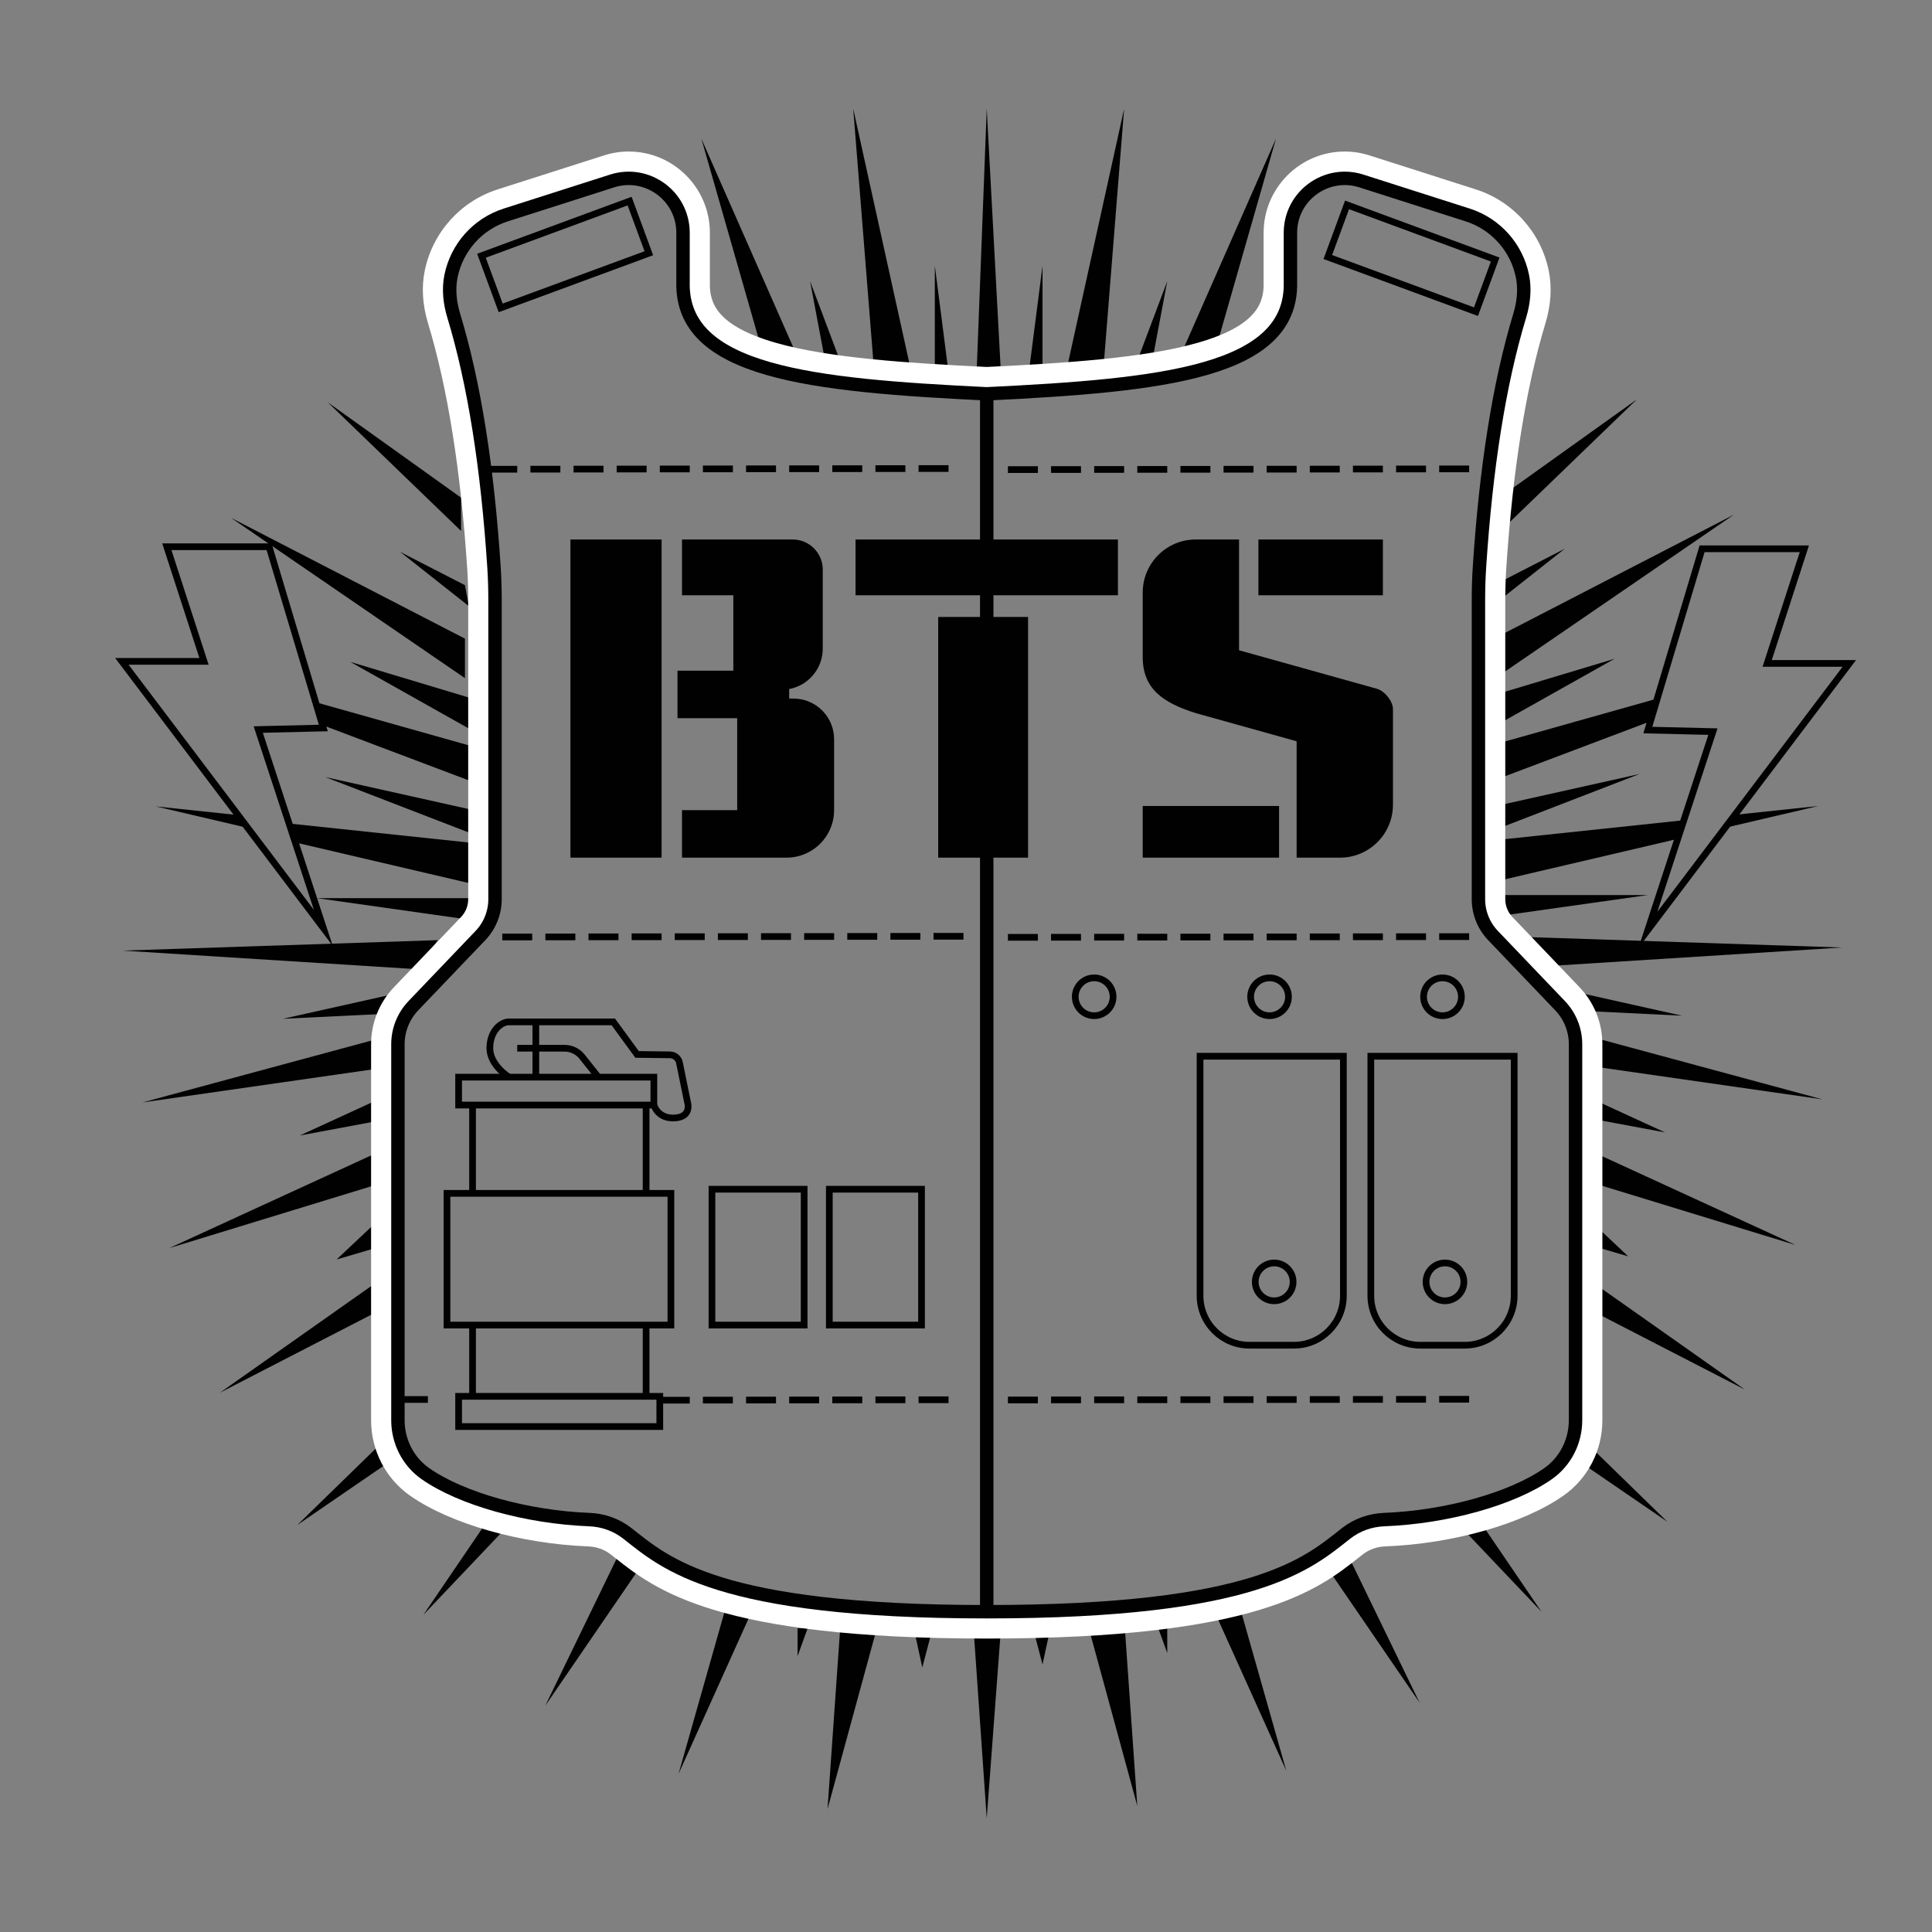 <?xml version="1.0" encoding="iso-8859-1"?>
<!-- Generator: Adobe Illustrator 22.0.1, SVG Export Plug-In . SVG Version: 6.00 Build 0)  -->
<svg version="1.1" id="Layer_1" xmlns="http://www.w3.org/2000/svg" xmlns:xlink="http://www.w3.org/1999/xlink" x="0px" y="0px"
	 viewBox="0 0 288 288" style="enable-background:new 0 0 288 288;" xml:space="preserve">
<rect x="0" y="0" width="288" height="288" fill="#808080" stroke="none"/>
<g>
	<polygon style="fill:#010101;" points="68.732,74.183 48.867,59.978 68.732,79.149 	"/>
	<polygon style="fill:#010101;" points="69.309,87.234 59.646,82.268 69.886,90.352 	"/>
	<polygon style="fill:#010101;" points="69.309,95.202 34.431,77.186 69.309,101.092 	"/>
	<polygon style="fill:#010101;" points="69.886,103.98 52.217,98.667 69.886,108.599 	"/>
	<polygon style="fill:#010101;" points="70.81,111.371 46.769,104.596 47.783,107.983 71.734,117.03 	"/>
	<polygon style="fill:#010101;" points="69.886,120.61 48.482,115.837 70.81,124.46 	"/>
	<polygon style="fill:#010101;" points="43.72,125.513 70.81,131.851 70.81,125.692 43.093,122.76 	"/>
	<polygon style="fill:#010101;" points="69.886,133.885 47.25,133.885 69.886,137.087 	"/>
	<polygon style="fill:#010101;" points="65.267,140.145 18.301,141.706 62.187,144.478 	"/>
	<polygon style="fill:#010101;" points="58.029,148.328 42.169,151.869 58.029,151.099 	"/>
	<polygon style="fill:#010101;" points="56.599,159.261 21.227,164.342 55.412,155.103 	"/>
	<polygon style="fill:#010101;" points="55.412,167.268 44.687,169.27 55.412,164.342 	"/>
	<polygon style="fill:#010101;" points="55.412,176.815 25.23,186.054 55.412,172.196 	"/>
	<polygon style="fill:#010101;" points="55.412,182.821 50.176,187.748 55.412,186.208 	"/>
	<polygon style="fill:#010101;" points="56.599,195.334 32.776,207.612 55.566,191.55 	"/>
	<polygon style="fill:#010101;" points="58.029,217.929 44.325,227.323 56.336,215.62 	"/>
	<polygon style="fill:#010101;" points="76.123,227.015 63.111,240.719 72.966,226.245 	"/>
	<polygon style="fill:#010101;" points="95.41,233.636 81.281,254.27 92.638,230.864 	"/>
	<polygon style="fill:#010101;" points="112.464,239.334 101.146,264.433 108.268,239.334 	"/>
	<polygon style="fill:#010101;" points="139.026,242.721 137.486,248.573 136.216,242.721 	"/>
	<polygon style="fill:#010101;" points="120.394,242.721 118.893,246.879 118.893,242.721 	"/>
	<polygon style="fill:#010101;" points="130.711,242.721 123.358,269.669 125.321,241.643 	"/>
	<polygon style="fill:#010101;" points="224.161,73.721 244.025,59.516 224.161,78.687 	"/>
	<polygon style="fill:#010101;" points="223.584,86.772 233.246,81.806 223.006,89.89 	"/>
	<polygon style="fill:#010101;" points="223.584,94.74 258.462,76.724 223.584,100.63 	"/>
	<polygon style="fill:#010101;" points="223.006,103.518 240.676,98.205 223.006,108.137 	"/>
	<polygon style="fill:#010101;" points="223.006,110.909 247.047,104.134 246.034,107.521 222.082,116.568 	"/>
	<polygon style="fill:#010101;" points="223.006,120.148 244.41,115.375 222.082,123.998 	"/>
	<polygon style="fill:#010101;" points="250.097,125.051 223.006,131.389 223.006,125.23 250.724,122.298 	"/>
	<polygon style="fill:#010101;" points="37.128,123.462 23.229,120.21 35.665,121.525 	"/>
	<polygon style="fill:#010101;" points="223.006,133.423 245.642,133.423 223.006,136.625 	"/>
	<polygon style="fill:#010101;" points="227.626,139.684 274.592,141.244 230.706,144.016 	"/>
	<polygon style="fill:#010101;" points="234.863,147.866 250.724,151.407 234.863,150.637 	"/>
	<polygon style="fill:#010101;" points="236.294,158.799 271.666,163.88 237.481,154.641 	"/>
	<polygon style="fill:#010101;" points="237.481,166.806 248.205,168.808 237.481,163.88 	"/>
	<polygon style="fill:#010101;" points="237.481,176.353 267.662,185.592 237.481,171.734 	"/>
	<polygon style="fill:#010101;" points="237.481,182.359 242.717,187.286 237.481,185.746 	"/>
	<polygon style="fill:#010101;" points="236.294,194.872 260.117,207.15 237.327,191.088 	"/>
	<polygon style="fill:#010101;" points="234.863,217.468 248.568,226.861 236.557,215.158 	"/>
	<polygon style="fill:#010101;" points="216.77,226.553 229.782,240.257 219.927,225.783 	"/>
	<polygon style="fill:#010101;" points="197.483,233.174 211.611,253.808 200.255,230.402 	"/>
	<polygon style="fill:#010101;" points="180.429,238.872 191.747,263.971 184.625,238.872 	"/>
	<polygon style="fill:#010101;" points="145.089,242.259 147.091,271.055 149.247,242.259 	"/>
	<polygon style="fill:#010101;" points="153.867,242.259 155.406,248.111 156.677,242.259 	"/>
	<polygon style="fill:#010101;" points="172.499,242.259 174,246.417 174,242.259 	"/>
	<polygon style="fill:#010101;" points="162.182,242.259 169.535,269.207 167.571,241.181 	"/>
	<polygon style="fill:#010101;" points="118.796,53.01 104.552,20.673 113.638,52.394 	"/>
	<polygon style="fill:#010101;" points="125.225,53.78 120.759,41.923 122.992,53.78 	"/>
	<polygon style="fill:#010101;" points="135.85,55.474 127.188,16.207 130.268,54.858 	"/>
	<polygon style="fill:#010101;" points="141.509,56.398 139.353,39.613 139.353,56.398 	"/>
	<polygon style="fill:#010101;" points="175.964,53.01 190.207,20.673 181.122,52.394 	"/>
	<polygon style="fill:#010101;" points="169.535,53.78 174,41.923 171.767,53.78 	"/>
	<polygon style="fill:#010101;" points="158.91,55.474 167.571,16.207 164.492,54.858 	"/>
	<polygon style="fill:#010101;" points="153.251,56.398 155.406,39.613 155.406,56.398 	"/>
	<polygon style="fill:#010101;" points="145.551,56.398 147.091,16.207 149.247,56.398 	"/>
	<rect x="85.035" y="80.42" style="fill:#010101;" width="13.589" height="47.428"/>
	<path style="fill:#010101;" d="M118.276,104.134h-0.635v-1.418c2.848-0.533,5.005-3.028,5.005-6.031v-7.95v-3.83
		c0-2.477-2.008-4.485-4.485-4.485h-16.496v8.315h7.651v11.241h-8.325v7.083h8.902v13.705h-8.229v7.083h8.229h7.362
		c3.912,0,7.083-3.171,7.083-7.083v-10.567C124.34,106.848,121.625,104.134,118.276,104.134z"/>
	<rect x="139.854" y="91.969" style="fill:#010101;" width="13.397" height="35.879"/>
	<rect x="127.535" y="80.42" style="fill:#010101;" width="39.113" height="8.315"/>
	<rect x="170.343" y="120.148" style="fill:#010101;" width="20.326" height="7.699"/>
	<rect x="187.59" y="80.42" style="fill:#010101;" width="18.555" height="8.315"/>
	<path style="fill:#010101;" d="M205.275,102.678L205.275,102.678l-20.573-5.745V80.42h-6.448c-4.369,0-7.911,3.542-7.911,7.911
		v9.605c0,4.682,2.926,6.814,7.944,8.377l15,4.189v17.346h6.467c4.359,0,7.892-3.533,7.892-7.892v-14.244
		C207.646,104.615,206.53,103.075,205.275,102.678z"/>
</g>
<g>
	<polygon style="fill:#010101;" points="257.151,123.4 271.05,120.148 258.614,121.464 	"/>
	
		<line style="fill:none;stroke:#010101;stroke-miterlimit:10;stroke-dasharray:5;" x1="72.639" y1="69.949" x2="77.104" y2="69.949"/>
	
		<line style="fill:none;stroke:#010101;stroke-miterlimit:10;stroke-dasharray:5;" x1="79.068" y1="69.938" x2="83.533" y2="69.938"/>
	
		<line style="fill:none;stroke:#010101;stroke-miterlimit:10;stroke-dasharray:5;" x1="85.497" y1="69.928" x2="89.962" y2="69.928"/>
	
		<line style="fill:none;stroke:#010101;stroke-miterlimit:10;stroke-dasharray:5;" x1="91.926" y1="69.917" x2="96.391" y2="69.917"/>
	
		<line style="fill:none;stroke:#010101;stroke-miterlimit:10;stroke-dasharray:5;" x1="98.354" y1="69.907" x2="102.82" y2="69.907"/>
	
		<line style="fill:none;stroke:#010101;stroke-miterlimit:10;stroke-dasharray:5;" x1="104.783" y1="69.896" x2="109.249" y2="69.896"/>
	
		<line style="fill:none;stroke:#010101;stroke-miterlimit:10;stroke-dasharray:5;" x1="111.212" y1="69.886" x2="115.678" y2="69.886"/>
	
		<line style="fill:none;stroke:#010101;stroke-miterlimit:10;stroke-dasharray:5;" x1="117.641" y1="69.875" x2="122.107" y2="69.875"/>
	
		<line style="fill:none;stroke:#010101;stroke-miterlimit:10;stroke-dasharray:5;" x1="124.07" y1="69.865" x2="128.536" y2="69.865"/>
	
		<line style="fill:none;stroke:#010101;stroke-miterlimit:10;stroke-dasharray:5;" x1="130.499" y1="69.854" x2="134.965" y2="69.854"/>
	
		<line style="fill:none;stroke:#010101;stroke-miterlimit:10;stroke-dasharray:5;" x1="136.928" y1="69.844" x2="141.394" y2="69.844"/>
	
		<line style="fill:none;stroke:#010101;stroke-miterlimit:10;stroke-dasharray:5;" x1="150.248" y1="70.001" x2="154.713" y2="70.001"/>
	
		<line style="fill:none;stroke:#010101;stroke-miterlimit:10;stroke-dasharray:5;" x1="156.677" y1="69.991" x2="161.142" y2="69.991"/>
	
		<line style="fill:none;stroke:#010101;stroke-miterlimit:10;stroke-dasharray:5;" x1="163.106" y1="69.98" x2="167.571" y2="69.98"/>
	<line style="fill:none;stroke:#010101;stroke-miterlimit:10;stroke-dasharray:5;" x1="169.535" y1="69.97" x2="174" y2="69.97"/>
	
		<line style="fill:none;stroke:#010101;stroke-miterlimit:10;stroke-dasharray:5;" x1="175.964" y1="69.959" x2="180.429" y2="69.959"/>
	
		<line style="fill:none;stroke:#010101;stroke-miterlimit:10;stroke-dasharray:5;" x1="182.392" y1="69.949" x2="186.858" y2="69.949"/>
	
		<line style="fill:none;stroke:#010101;stroke-miterlimit:10;stroke-dasharray:5;" x1="188.821" y1="69.938" x2="193.287" y2="69.938"/>
	
		<line style="fill:none;stroke:#010101;stroke-miterlimit:10;stroke-dasharray:5;" x1="195.25" y1="69.928" x2="199.716" y2="69.928"/>
	
		<line style="fill:none;stroke:#010101;stroke-miterlimit:10;stroke-dasharray:5;" x1="201.679" y1="69.917" x2="206.145" y2="69.917"/>
	
		<line style="fill:none;stroke:#010101;stroke-miterlimit:10;stroke-dasharray:5;" x1="208.108" y1="69.907" x2="212.574" y2="69.907"/>
	
		<line style="fill:none;stroke:#010101;stroke-miterlimit:10;stroke-dasharray:5;" x1="214.537" y1="69.896" x2="219.003" y2="69.896"/>
	
		<line style="fill:none;stroke:#010101;stroke-miterlimit:10;stroke-dasharray:5;" x1="150.248" y1="139.725" x2="154.713" y2="139.725"/>
	
		<line style="fill:none;stroke:#010101;stroke-miterlimit:10;stroke-dasharray:5;" x1="156.677" y1="139.715" x2="161.142" y2="139.715"/>
	
		<line style="fill:none;stroke:#010101;stroke-miterlimit:10;stroke-dasharray:5;" x1="163.106" y1="139.704" x2="167.571" y2="139.704"/>
	
		<line style="fill:none;stroke:#010101;stroke-miterlimit:10;stroke-dasharray:5;" x1="169.535" y1="139.694" x2="174" y2="139.694"/>
	
		<line style="fill:none;stroke:#010101;stroke-miterlimit:10;stroke-dasharray:5;" x1="175.964" y1="139.684" x2="180.429" y2="139.684"/>
	
		<line style="fill:none;stroke:#010101;stroke-miterlimit:10;stroke-dasharray:5;" x1="182.392" y1="139.673" x2="186.858" y2="139.673"/>
	
		<line style="fill:none;stroke:#010101;stroke-miterlimit:10;stroke-dasharray:5;" x1="188.821" y1="139.663" x2="193.287" y2="139.663"/>
	
		<line style="fill:none;stroke:#010101;stroke-miterlimit:10;stroke-dasharray:5;" x1="195.25" y1="139.652" x2="199.716" y2="139.652"/>
	
		<line style="fill:none;stroke:#010101;stroke-miterlimit:10;stroke-dasharray:5;" x1="201.679" y1="139.642" x2="206.145" y2="139.642"/>
	
		<line style="fill:none;stroke:#010101;stroke-miterlimit:10;stroke-dasharray:5;" x1="208.108" y1="139.631" x2="212.574" y2="139.631"/>
	
		<line style="fill:none;stroke:#010101;stroke-miterlimit:10;stroke-dasharray:5;" x1="214.537" y1="139.621" x2="219.003" y2="139.621"/>
	
		<line style="fill:none;stroke:#010101;stroke-miterlimit:10;stroke-dasharray:5;" x1="150.248" y1="208.69" x2="154.713" y2="208.69"/>
	
		<line style="fill:none;stroke:#010101;stroke-miterlimit:10;stroke-dasharray:5;" x1="59.319" y1="208.617" x2="63.785" y2="208.617"/>
	
		<line style="fill:none;stroke:#010101;stroke-miterlimit:10;stroke-dasharray:5;" x1="156.677" y1="208.68" x2="161.142" y2="208.68"/>
	
		<line style="fill:none;stroke:#010101;stroke-miterlimit:10;stroke-dasharray:5;" x1="163.106" y1="208.669" x2="167.571" y2="208.669"/>
	
		<line style="fill:none;stroke:#010101;stroke-miterlimit:10;stroke-dasharray:5;" x1="169.535" y1="208.659" x2="174" y2="208.659"/>
	
		<line style="fill:none;stroke:#010101;stroke-miterlimit:10;stroke-dasharray:5;" x1="175.964" y1="208.648" x2="180.429" y2="208.648"/>
	
		<line style="fill:none;stroke:#010101;stroke-miterlimit:10;stroke-dasharray:5;" x1="182.392" y1="208.638" x2="186.858" y2="208.638"/>
	
		<line style="fill:none;stroke:#010101;stroke-miterlimit:10;stroke-dasharray:5;" x1="188.821" y1="208.627" x2="193.287" y2="208.627"/>
	
		<line style="fill:none;stroke:#010101;stroke-miterlimit:10;stroke-dasharray:5;" x1="98.354" y1="208.722" x2="102.82" y2="208.722"/>
	
		<line style="fill:none;stroke:#010101;stroke-miterlimit:10;stroke-dasharray:5;" x1="104.783" y1="208.711" x2="109.249" y2="208.711"/>
	
		<line style="fill:none;stroke:#010101;stroke-miterlimit:10;stroke-dasharray:5;" x1="111.212" y1="208.701" x2="115.678" y2="208.701"/>
	
		<line style="fill:none;stroke:#010101;stroke-miterlimit:10;stroke-dasharray:5;" x1="117.641" y1="208.69" x2="122.107" y2="208.69"/>
	
		<line style="fill:none;stroke:#010101;stroke-miterlimit:10;stroke-dasharray:5;" x1="124.07" y1="208.68" x2="128.536" y2="208.68"/>
	
		<line style="fill:none;stroke:#010101;stroke-miterlimit:10;stroke-dasharray:5;" x1="130.499" y1="208.669" x2="134.965" y2="208.669"/>
	
		<line style="fill:none;stroke:#010101;stroke-miterlimit:10;stroke-dasharray:5;" x1="136.928" y1="208.659" x2="141.394" y2="208.659"/>
	
		<line style="fill:none;stroke:#010101;stroke-miterlimit:10;stroke-dasharray:5;" x1="195.25" y1="208.617" x2="199.716" y2="208.617"/>
	
		<line style="fill:none;stroke:#010101;stroke-miterlimit:10;stroke-dasharray:5;" x1="201.679" y1="208.606" x2="206.145" y2="208.606"/>
	
		<line style="fill:none;stroke:#010101;stroke-miterlimit:10;stroke-dasharray:5;" x1="208.108" y1="208.596" x2="212.574" y2="208.596"/>
	
		<line style="fill:none;stroke:#010101;stroke-miterlimit:10;stroke-dasharray:5;" x1="214.537" y1="208.586" x2="219.003" y2="208.586"/>
	
		<line style="fill:none;stroke:#010101;stroke-miterlimit:10;stroke-dasharray:5;" x1="74.872" y1="139.673" x2="79.337" y2="139.673"/>
	
		<line style="fill:none;stroke:#010101;stroke-miterlimit:10;stroke-dasharray:5;" x1="81.301" y1="139.663" x2="85.766" y2="139.663"/>
	
		<line style="fill:none;stroke:#010101;stroke-miterlimit:10;stroke-dasharray:5;" x1="87.729" y1="139.652" x2="92.195" y2="139.652"/>
	
		<line style="fill:none;stroke:#010101;stroke-miterlimit:10;stroke-dasharray:5;" x1="94.158" y1="139.642" x2="98.624" y2="139.642"/>
	
		<line style="fill:none;stroke:#010101;stroke-miterlimit:10;stroke-dasharray:5;" x1="100.587" y1="139.631" x2="105.053" y2="139.631"/>
	
		<line style="fill:none;stroke:#010101;stroke-miterlimit:10;stroke-dasharray:5;" x1="107.016" y1="139.621" x2="111.482" y2="139.621"/>
	
		<line style="fill:none;stroke:#010101;stroke-miterlimit:10;stroke-dasharray:5;" x1="113.445" y1="139.61" x2="117.911" y2="139.61"/>
	
		<line style="fill:none;stroke:#010101;stroke-miterlimit:10;stroke-dasharray:5;" x1="119.874" y1="139.6" x2="124.34" y2="139.6"/>
	
		<line style="fill:none;stroke:#010101;stroke-miterlimit:10;stroke-dasharray:5;" x1="126.303" y1="139.589" x2="130.769" y2="139.589"/>
	
		<line style="fill:none;stroke:#010101;stroke-miterlimit:10;stroke-dasharray:5;" x1="132.732" y1="139.579" x2="137.198" y2="139.579"/>
	
		<line style="fill:none;stroke:#010101;stroke-miterlimit:10;stroke-dasharray:5;" x1="139.161" y1="139.568" x2="143.626" y2="139.568"/>
	<g>
		<path style="fill:#FFFFFF;" d="M200.456,26.588c0.816,0,1.65,0.125,2.482,0.391l15.839,5.063c4.271,1.365,7.314,4.918,8.17,9.099
			c0.402,1.964,0.178,3.996-0.404,5.914c-3.07,10.118-5.029,22.689-5.998,37.445c-0.111,1.69-0.156,3.388-0.156,5.081v44.459
			c0,2.019,0.778,3.96,2.173,5.42l9.994,10.456c1.481,1.549,2.307,3.61,2.307,5.753l0,56.041c0,3.165-1.51,6.158-4.105,7.972
			c-5.393,3.77-15.161,6.48-24.425,6.841c-2.059,0.08-4.039,0.778-5.662,2.048c-5.679,4.444-13.313,11.686-53.581,11.686
			s-47.902-7.242-53.581-11.686c-1.623-1.27-3.603-1.967-5.662-2.048c-9.264-0.36-19.031-3.07-24.425-6.841
			c-2.594-1.814-4.105-4.806-4.105-7.972l0-56.041c0-2.143,0.826-4.204,2.307-5.753l9.994-10.456c1.395-1.46,2.174-3.401,2.174-5.42
			V89.582c0-1.693-0.045-3.391-0.156-5.081c-0.969-14.756-2.928-27.327-5.998-37.445c-0.582-1.918-0.806-3.951-0.404-5.914
			c0.856-4.181,3.898-7.734,8.17-9.099l15.839-5.063c0.832-0.266,1.666-0.391,2.482-0.391c4.313,0,8.093,3.494,8.093,8.112v7.377
			c-0.308,13.397,19.094,15.36,45.272,16.631c26.178-1.27,45.58-3.234,45.272-16.631l0-7.377
			C192.363,30.083,196.143,26.589,200.456,26.588 M200.457,22.588L200.457,22.588c-6.669,0.001-12.093,5.434-12.093,12.112l0,7.377
			v0.046l0.001,0.046c0.069,3-1.043,6.406-9.81,8.926c-7.989,2.297-19.91,3.045-31.463,3.607
			c-11.552-0.562-23.473-1.31-31.463-3.607c-8.767-2.521-9.879-5.927-9.81-8.926l0.001-0.046v-0.046V34.7
			c0-6.679-5.425-12.112-12.093-12.112c-1.249,0-2.494,0.195-3.7,0.581l-15.839,5.063c-5.539,1.771-9.704,6.41-10.87,12.107
			c-0.507,2.476-0.34,5.126,0.495,7.878c2.908,9.585,4.871,21.881,5.834,36.546c0.099,1.509,0.147,3.085,0.147,4.819v44.459
			c0,0.994-0.378,1.937-1.065,2.656l-9.994,10.456c-2.203,2.304-3.416,5.329-3.416,8.517l0,56.041c0,4.5,2.173,8.706,5.813,11.25
			c6.005,4.198,16.431,7.165,26.561,7.559c1.251,0.049,2.411,0.464,3.352,1.201l0.616,0.485c6.07,4.799,15.243,12.051,55.43,12.051
			s49.36-7.252,55.43-12.051l0.616-0.485c0.942-0.737,2.101-1.152,3.352-1.201c10.13-0.394,20.556-3.361,26.561-7.559
			c3.64-2.544,5.813-6.75,5.813-11.25l0-56.041c0-3.188-1.213-6.213-3.416-8.517l-9.994-10.456
			c-0.687-0.719-1.065-1.662-1.065-2.656V89.582c0-1.734,0.048-3.31,0.147-4.819c0.963-14.665,2.926-26.961,5.834-36.546
			c0.835-2.752,1.001-5.402,0.495-7.878c-1.166-5.697-5.331-10.336-10.87-12.107l-15.839-5.063
			C202.95,22.784,201.706,22.588,200.457,22.588L200.457,22.588z"/>
	</g>
	<path style="fill:none;stroke:#010101;stroke-width:2;stroke-miterlimit:10;" d="M147.091,58.708
		c26.178-1.27,45.58-3.234,45.272-16.631V34.7c0-5.491,5.344-9.393,10.574-7.721l15.839,5.063c4.271,1.365,7.314,4.918,8.17,9.099
		c0.402,1.964,0.178,3.996-0.404,5.914c-3.07,10.118-5.029,22.689-5.998,37.445c-0.111,1.69-0.156,3.388-0.156,5.081v44.459
		c0,2.019,0.779,3.96,2.174,5.42l9.994,10.456c1.481,1.549,2.307,3.61,2.307,5.753v56.041c0,3.165-1.51,6.158-4.105,7.972
		c-5.393,3.77-15.161,6.48-24.425,6.841c-2.059,0.08-4.039,0.778-5.662,2.048c-5.679,4.444-13.313,11.686-53.581,11.686
		s-47.902-7.242-53.581-11.686c-1.623-1.27-3.603-1.967-5.662-2.048c-9.264-0.36-19.031-3.07-24.425-6.841
		c-2.594-1.814-4.105-4.806-4.105-7.972l0-56.041c0-2.143,0.826-4.204,2.307-5.753l9.994-10.456c1.395-1.46,2.174-3.401,2.174-5.42
		l0-44.459c0-1.693-0.045-3.391-0.156-5.081c-0.969-14.756-2.928-27.327-5.998-37.445c-0.582-1.918-0.806-3.951-0.404-5.914
		c0.856-4.181,3.898-7.734,8.17-9.099l15.839-5.063c5.23-1.672,10.574,2.23,10.574,7.721l0,7.377
		C101.511,55.474,120.913,57.437,147.091,58.708L147.091,58.708z"/>
	
		<rect x="72.492" y="33.82" transform="matrix(0.938 -0.346 0.346 0.938 -7.929 31.483)" style="fill:none;stroke:#010101;stroke-miterlimit:10;" width="23.545" height="8.285"/>
	
		<rect x="198.569" y="34.384" transform="matrix(-0.938 -0.346 0.346 -0.938 394.381 147.417)" style="fill:none;stroke:#010101;stroke-miterlimit:10;" width="23.545" height="8.285"/>
	
		<line style="fill:none;stroke:#010101;stroke-width:2;stroke-miterlimit:10;" x1="147.091" y1="58.708" x2="147.091" y2="240.257"/>
	<circle style="fill:none;stroke:#010101;stroke-miterlimit:10;" cx="163.106" cy="148.588" r="2.82"/>
	<circle style="fill:none;stroke:#010101;stroke-miterlimit:10;" cx="189.94" cy="191.088" r="2.82"/>
	<circle style="fill:none;stroke:#010101;stroke-miterlimit:10;" cx="189.25" cy="148.588" r="2.82"/>
	<circle style="fill:none;stroke:#010101;stroke-miterlimit:10;" cx="215.031" cy="148.588" r="2.82"/>
	<path style="fill:none;stroke:#010101;stroke-miterlimit:10;" d="M192.881,200.529h-6.617c-4.073,0-7.374-3.301-7.374-7.374
		v-35.704h21.366v35.704C200.255,197.228,196.953,200.529,192.881,200.529z"/>
	<circle style="fill:none;stroke:#010101;stroke-miterlimit:10;" cx="215.399" cy="191.088" r="2.82"/>
	<path style="fill:none;stroke:#010101;stroke-miterlimit:10;" d="M218.34,200.529h-6.617c-4.073,0-7.374-3.301-7.374-7.374v-35.704
		h21.366v35.704C225.714,197.228,222.413,200.529,218.34,200.529z"/>
	<polygon style="fill:none;stroke:#010101;stroke-miterlimit:10;" points="253.727,81.806 268.971,81.806 263.428,98.898 
		275.67,98.898 245.642,138.627 255.343,109.061 245.642,108.83 	"/>
	<polygon style="fill:none;stroke:#010101;stroke-miterlimit:10;" points="40.113,81.498 24.868,81.498 30.412,98.59 18.17,98.59 
		48.197,138.319 38.496,108.753 48.197,108.522 	"/>
	<rect x="68.366" y="208.151" style="fill:none;stroke:#010101;stroke-miterlimit:10;" width="29.989" height="4.504"/>
	<rect x="66.633" y="177.893" style="fill:none;stroke:#010101;stroke-miterlimit:10;" width="33.377" height="19.633"/>
	<line style="fill:none;stroke:#010101;stroke-miterlimit:10;" x1="70.444" y1="208.151" x2="70.444" y2="197.526"/>
	<line style="fill:none;stroke:#010101;stroke-miterlimit:10;" x1="96.314" y1="197.526" x2="96.314" y2="208.151"/>
	<line style="fill:none;stroke:#010101;stroke-miterlimit:10;" x1="96.314" y1="164.727" x2="96.314" y2="177.893"/>
	<line style="fill:none;stroke:#010101;stroke-miterlimit:10;" x1="70.444" y1="177.893" x2="70.444" y2="164.727"/>
	<rect x="68.366" y="160.57" style="fill:none;stroke:#010101;stroke-miterlimit:10;" width="29.103" height="4.158"/>
	<rect x="106.131" y="177.277" style="fill:none;stroke:#010101;stroke-miterlimit:10;" width="13.743" height="20.249"/>
	<rect x="123.627" y="177.277" style="fill:none;stroke:#010101;stroke-miterlimit:10;" width="13.743" height="20.249"/>
	<path style="fill:none;stroke:#010101;stroke-miterlimit:10;" d="M77.104,156.258h7.042c1.024,0,1.991,0.467,2.628,1.268
		l2.418,3.043"/>
	<line style="fill:none;stroke:#010101;stroke-miterlimit:10;" x1="79.876" y1="152.331" x2="79.876" y2="160.57"/>
	<path style="fill:none;stroke:#010101;stroke-miterlimit:10;" d="M75.872,160.57c0,0-2.849-1.771-2.849-4.312
		s1.617-3.927,2.849-3.927c1.232,0,15.553,0,15.553,0l3.542,4.851l4.907,0.062c0.686,0.009,1.273,0.494,1.411,1.167l1.228,6.009
		c0,0,0.616,2.079-1.925,2.233s-3.118-1.925-3.118-1.925"/>
</g>
</svg>
